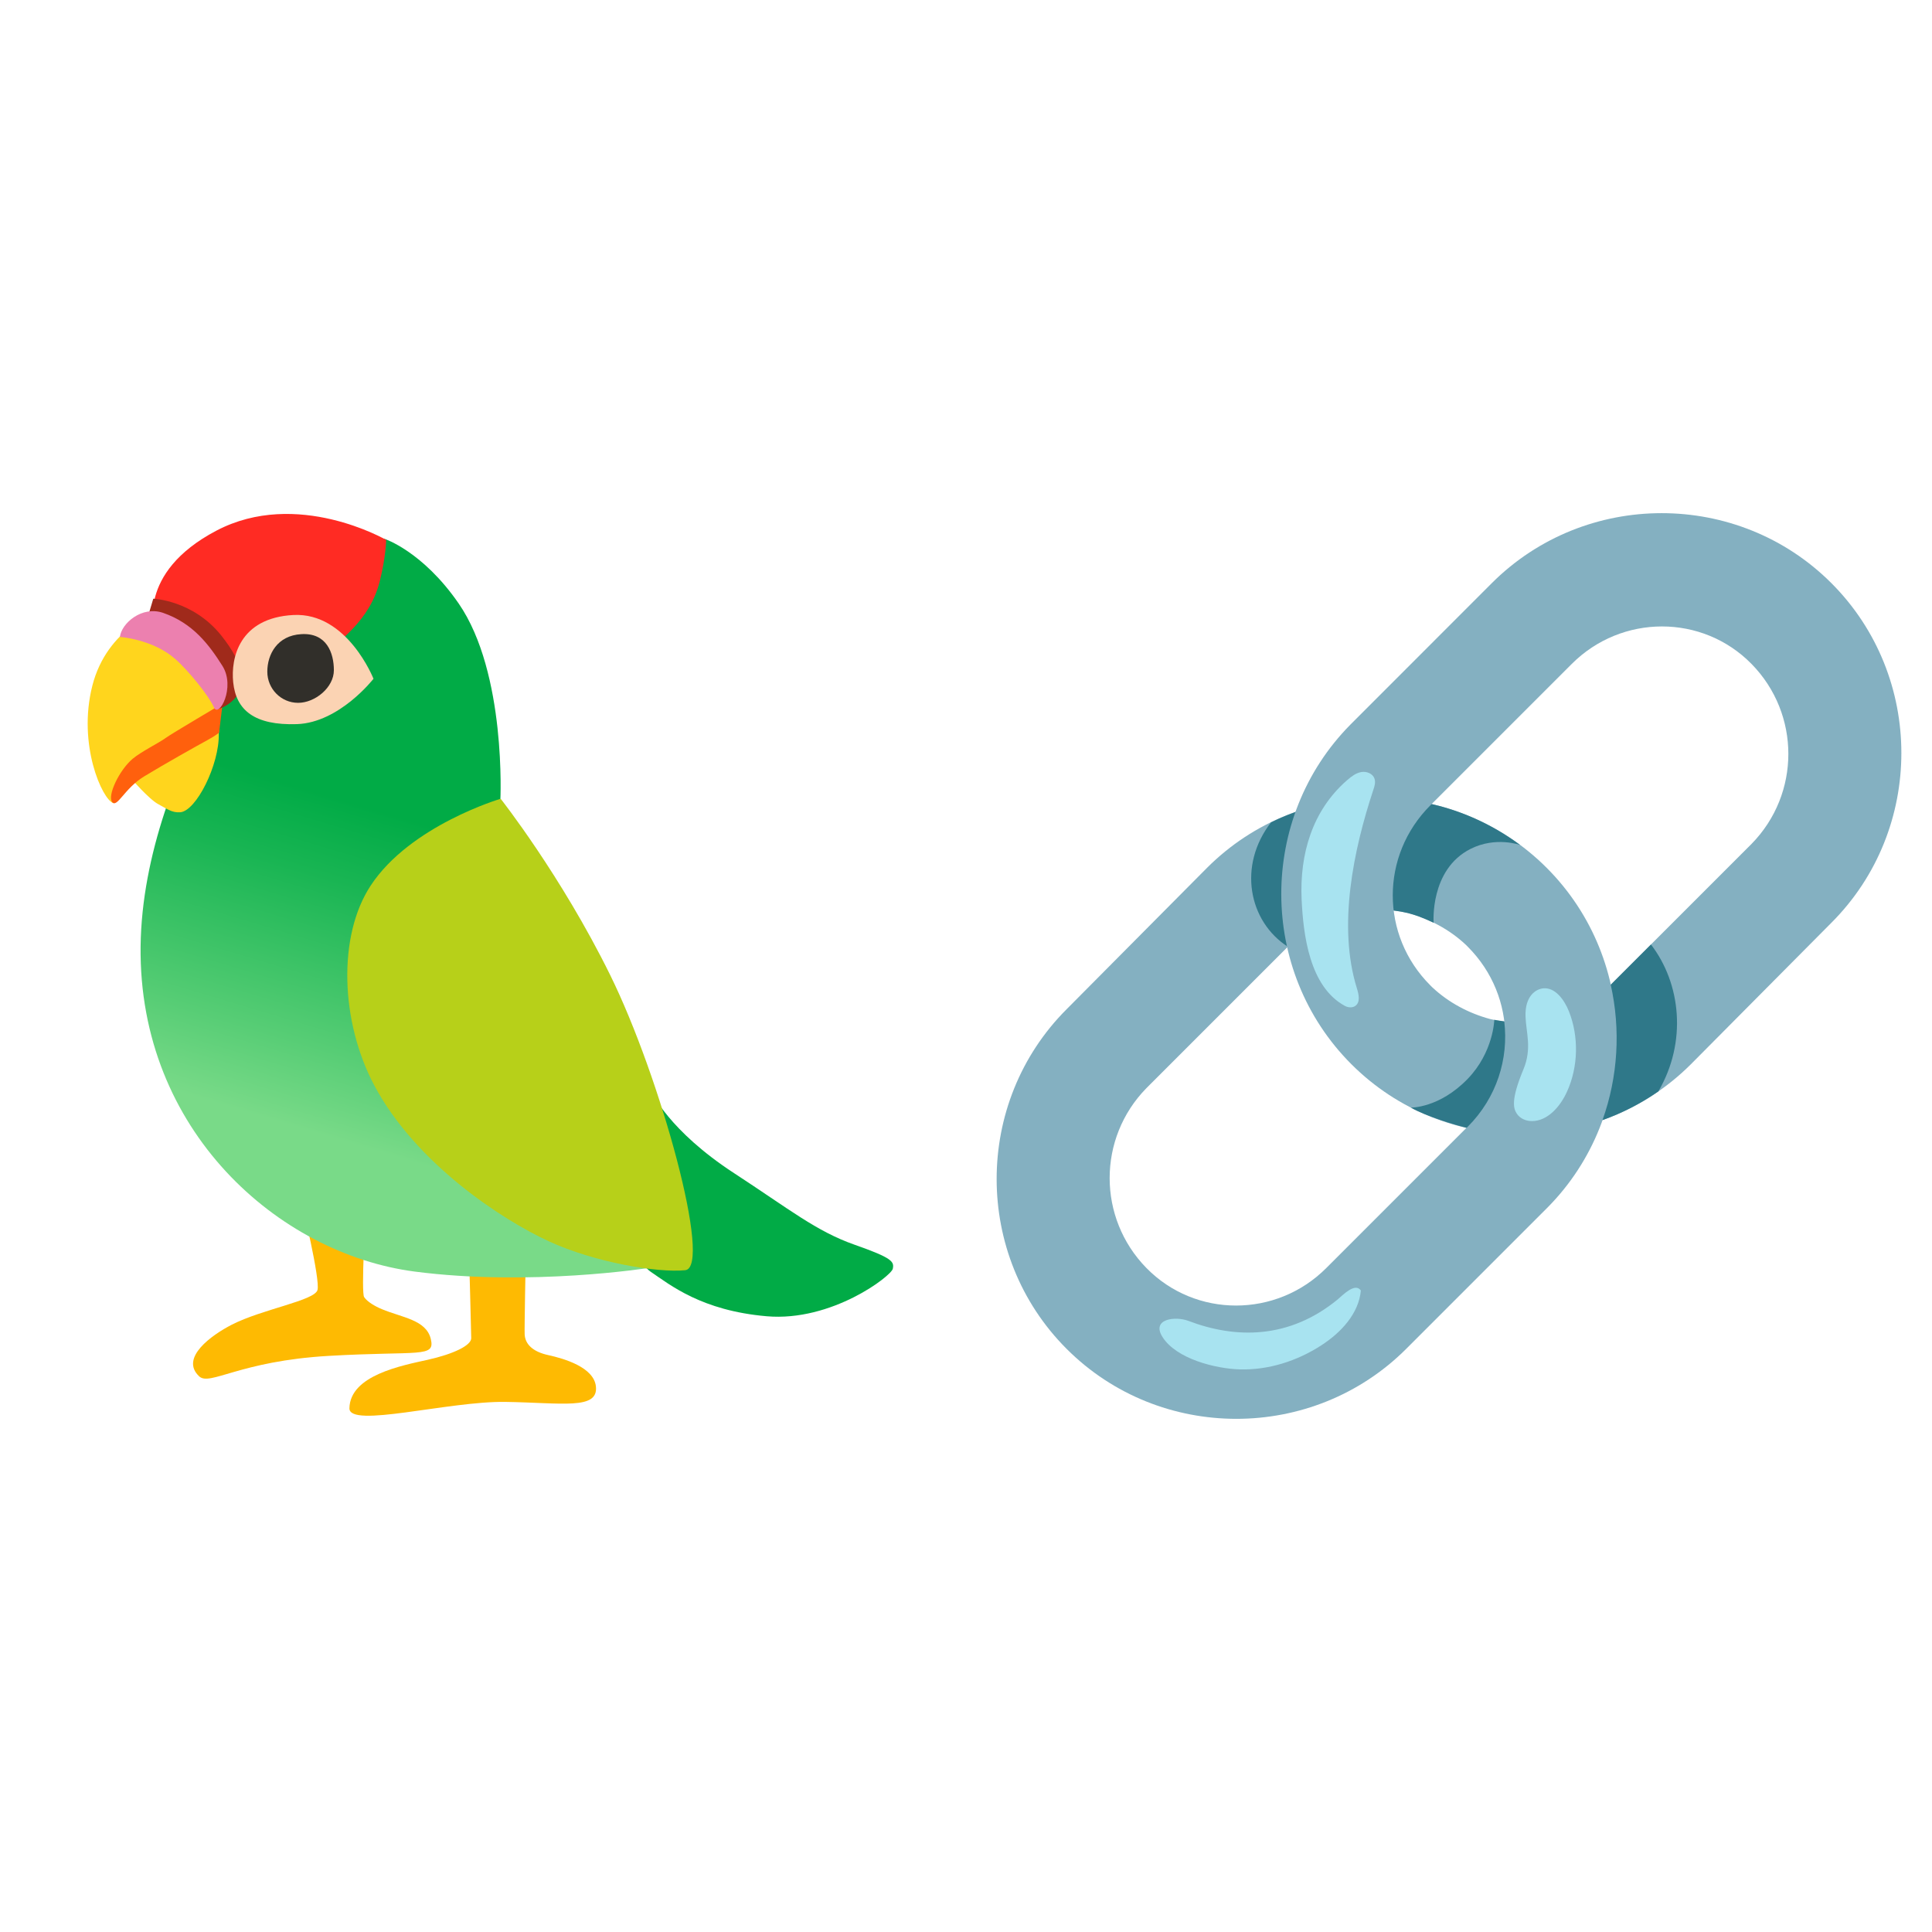 <svg width="400" height="400" viewBox="0 0 320 160" fill="none" xmlns="http://www.w3.org/2000/svg">
<path d="M50.012 119.351C50.012 119.351 53.062 131.901 52.587 133.663C52.112 135.426 43.437 136.826 38.387 139.413C35.075 141.113 29.737 144.901 32.987 147.963C34.75 149.626 39.675 145.426 54.462 144.576C69.475 143.713 72.125 144.938 71.35 141.763C70.587 138.601 66.6 138.238 63.25 136.838C62.137 136.376 60.85 135.638 60.312 134.838C59.8 134.076 60.55 121.113 60.55 121.113L50.012 119.351Z" fill="#FEBA02"/>
<path d="M77.7 128.149C77.7 128.149 78.05 140.837 78.05 141.649C78.05 142.837 75.15 144.262 70.838 145.224C66.525 146.187 57.987 147.787 57.875 153.249C57.8 156.612 74.275 152.062 83.688 152.199C93.1 152.337 99.138 153.574 98.7 149.624C98.35 146.462 93.45 145.024 90.812 144.449C88.175 143.874 86.975 142.587 86.9 141.012C86.85 139.987 87.075 128.424 87.075 128.424L77.7 128.149Z" fill="#FEBA02"/>
<path d="M52.363 10.013L63.688 9.25C63.688 9.25 69.988 11.288 75.975 19.963C83.925 31.5 82.875 52.6 82.875 52.6L104.7 110.788L107.338 130.025C107.338 130.025 87.813 133.1 68.688 130.613C46.163 127.675 22.938 107.263 23.288 76.763C23.638 46.263 47.813 16.813 47.813 16.813L52.363 10.013Z" fill="url(#paint0_linear_1_89)"/>
<path d="M26.438 21.163C26.438 21.163 17.75 23.863 15.288 33.601C12.825 43.338 16.938 52.401 18.75 53.013C19.45 53.251 21.625 48.851 21.625 48.851C21.625 48.851 24.675 52.376 26.2 53.188C27.725 54.013 28.488 54.626 29.838 54.538C32.475 54.363 36.35 46.676 36.238 41.513L37.588 16.226L26.438 21.163Z" fill="#FFD51D"/>
<path d="M37.312 35.113C37.312 35.113 47.9 33.351 52.125 29.713C56.35 26.076 61.275 22.788 62.912 16.226C63.912 12.226 63.962 9.426 63.962 9.426C63.962 9.426 49.2 0.863 35.825 7.901C22.45 14.938 25.612 24.501 25.612 24.501L37.312 35.113Z" fill="#FF2B23"/>
<path d="M36.875 36.526C36.875 36.526 28.312 41.576 27.375 42.276C26.437 42.976 23.375 44.501 21.975 45.676C19.75 47.551 17.75 51.776 18.575 52.838C19.4 53.888 20.575 50.613 23.85 48.613C27.125 46.613 32.762 43.451 34.287 42.626C35.812 41.801 36.287 41.338 36.287 41.338L36.875 36.526Z" fill="#FF600D"/>
<path d="M39.788 34.325C40.375 33.087 40.638 30.25 36.65 25.262C31.962 19.4 25.387 19.163 25.387 19.163L24.688 21.512L31.962 28.788L36 37.5C36 37.5 38.575 36.875 39.788 34.325Z" fill="#A02A1B"/>
<path d="M19.863 25.5C19.863 25.5 25.263 25.85 29.013 29.138C31.238 31.088 34.6 35.263 35.425 37.15C36.25 39.038 39.063 33.813 36.838 30.288C34.613 26.763 31.95 23.225 27.025 21.513C23.475 20.288 20.1 23.275 19.863 25.5Z" fill="#EC80AF"/>
<path d="M61.862 32.425C61.862 32.425 57.525 21.4 48.6 21.863C39.6 22.337 38.212 29.025 38.625 33.013C39.1 37.625 42.15 40.175 49.188 39.938C56.237 39.688 61.862 32.425 61.862 32.425Z" fill="#FBD3B3"/>
<path d="M55.3 31.011C55.3 33.861 52.2 36.411 49.375 36.411C46.562 36.411 44.275 34.099 44.275 31.249C44.275 28.399 45.912 25.261 49.9 25.036C54.112 24.774 55.3 28.161 55.3 31.011Z" fill="#312F2A"/>
<path d="M107.975 100.938C107.975 100.938 110.787 107.275 121.587 114.312C130.75 120.287 135.2 123.938 141.538 126.163C147.875 128.388 148.113 128.975 147.875 130.15C147.638 131.325 137.787 138.95 126.987 138.013C116.2 137.075 111.037 132.85 107.75 130.625C104.462 128.4 98.25 112.675 98.25 112.675L107.975 100.938Z" fill="#01AB46"/>
<path d="M82.925 52.3C82.925 52.3 67.963 56.7 61.4 66.675C55.9 75.025 56.388 89.225 61.987 99.763C68.912 112.787 83.225 122.05 90.85 125.575C98.475 129.1 108.912 130.85 113.487 130.387C118.062 129.925 109.387 98.362 101.05 81.463C92.925 64.975 82.925 52.3 82.925 52.3Z" fill="#B7D019"/>
<path d="M189.888 130.025C181.763 121.737 181.763 108.512 189.888 100.225L213.313 76.8C215.863 74.25 219.213 72.337 222.713 71.387C226.213 70.437 229.888 70.437 233.226 71.225C236.726 72.175 240.076 73.937 242.788 76.487C242.951 76.65 242.951 76.65 243.101 76.8C251.388 85.087 251.388 98.312 243.101 106.6L219.676 130.025C211.401 138.312 198.013 138.312 189.888 130.025ZM256.176 63.737C240.726 48.287 215.388 48.287 199.926 63.737L176.663 87.162C161.213 102.612 161.213 127.95 176.663 143.412C192.113 158.875 217.451 158.862 232.913 143.412L256.338 119.987C271.626 104.525 271.626 79.2 256.176 63.737Z" fill="#84B0C1"/>
<path d="M243.575 60.6C247.775 58.487 251.788 59.962 251.788 59.962C243.113 53.55 233.65 51.725 225.5 52.237C225.45 52.3 225.413 52.362 225.363 52.437C221.788 57.925 220.988 65.175 223.213 71.275C226.563 70.45 230.038 70.475 233.213 71.237C234.513 71.587 235.5 71.925 237.45 72.837C237.463 72.825 236.775 64.025 243.575 60.6Z" fill="#2F7889"/>
<path d="M218.452 73.075C218.614 71.862 218.689 70.637 218.764 69.412C219.114 64.137 220.014 58.887 221.439 53.8C221.539 53.437 221.639 53.05 221.739 52.662C217.877 53.275 214.089 54.45 210.527 56.2C204.977 63.362 206.802 72.637 213.314 76.812C214.802 75.325 216.552 74.062 218.452 73.075Z" fill="#2F7889"/>
<path d="M290.113 29.975C298.238 38.262 298.238 51.487 290.113 59.775L266.688 83.2C264.138 85.75 260.788 87.662 257.288 88.612C253.788 89.562 250.113 89.562 246.776 88.775C243.276 87.825 239.926 86.062 237.213 83.512C237.051 83.35 237.051 83.35 236.901 83.2C228.613 74.912 228.613 61.687 236.901 53.4L260.326 29.975C268.601 21.687 281.988 21.687 290.113 29.975ZM223.826 96.262C239.276 111.712 264.613 111.712 280.076 96.262L303.338 72.837C318.788 57.387 318.788 32.05 303.338 16.587C287.888 1.125 262.551 1.137 247.088 16.587L223.676 40.012C208.376 55.475 208.376 80.8 223.826 96.262Z" fill="#84B0C1"/>
<path d="M223.062 49.275C223.112 49.237 223.162 49.187 223.212 49.15C223.874 48.575 224.612 48.025 225.474 47.875C226.337 47.725 227.349 48.112 227.649 48.937C227.874 49.55 227.674 50.225 227.462 50.837C224.174 60.775 221.537 73.387 224.737 83.675C225.049 84.675 225.349 85.962 224.512 86.587C224.024 86.962 223.299 86.9 222.762 86.612C216.887 83.437 215.862 74.837 215.587 68.937C215.262 61.487 217.324 54.312 223.062 49.275Z" fill="#A8E3F0"/>
<path d="M249.152 89.175C248.352 89.075 247.502 88.912 247.502 88.912C247.502 88.912 247.377 94.25 243.114 98.675C238.389 103.575 233.677 103.45 233.677 103.45C236.164 104.887 241.127 106.375 242.927 106.8L243.114 106.612C247.902 101.812 249.902 95.362 249.152 89.175Z" fill="#2F7889"/>
<path d="M273.45 76.437L266.787 83.099C268.45 90.524 268 98.324 265.425 105.524C268.662 104.374 271.775 102.787 274.675 100.774C279.462 92.574 278.412 82.887 273.45 76.437Z" fill="#2F7889"/>
<path d="M259.863 87.512C259.076 85.525 257.538 83.512 255.613 83.7C254.413 83.812 252.551 84.937 252.676 88.375C252.763 91.037 253.776 93.637 252.326 97.125C250.201 102.225 250.688 103.6 251.201 104.412C251.763 105.3 252.801 105.7 253.763 105.687C256.301 105.675 258.401 103.35 259.551 100.8C261.413 96.725 261.526 91.687 259.863 87.512Z" fill="#A8E3F0"/>
<path d="M221.563 135.225C222.363 134.563 224.438 132.35 225.4 133.75C225.05 137.6 222.088 140.738 218.838 142.838C214.838 145.425 210.1 146.95 205.338 146.813C201.388 146.7 194.838 145.1 192.538 141.438C190.663 138.463 194.625 137.95 196.825 138.775C204.663 141.763 213.525 141.825 221.563 135.225Z" fill="#A8E3F0"/>
<defs>
<linearGradient id="paint0_linear_1_89" x1="58.567" y1="121.322" x2="82.322" y2="42.061" gradientUnits="userSpaceOnUse">
<stop offset="0.136" stop-color="#79DA88"/>
<stop offset="0.304" stop-color="#57CD75"/>
<stop offset="0.634" stop-color="#19B553"/>
<stop offset="0.791" stop-color="#01AB46"/>
</linearGradient>
</defs>
</svg>
